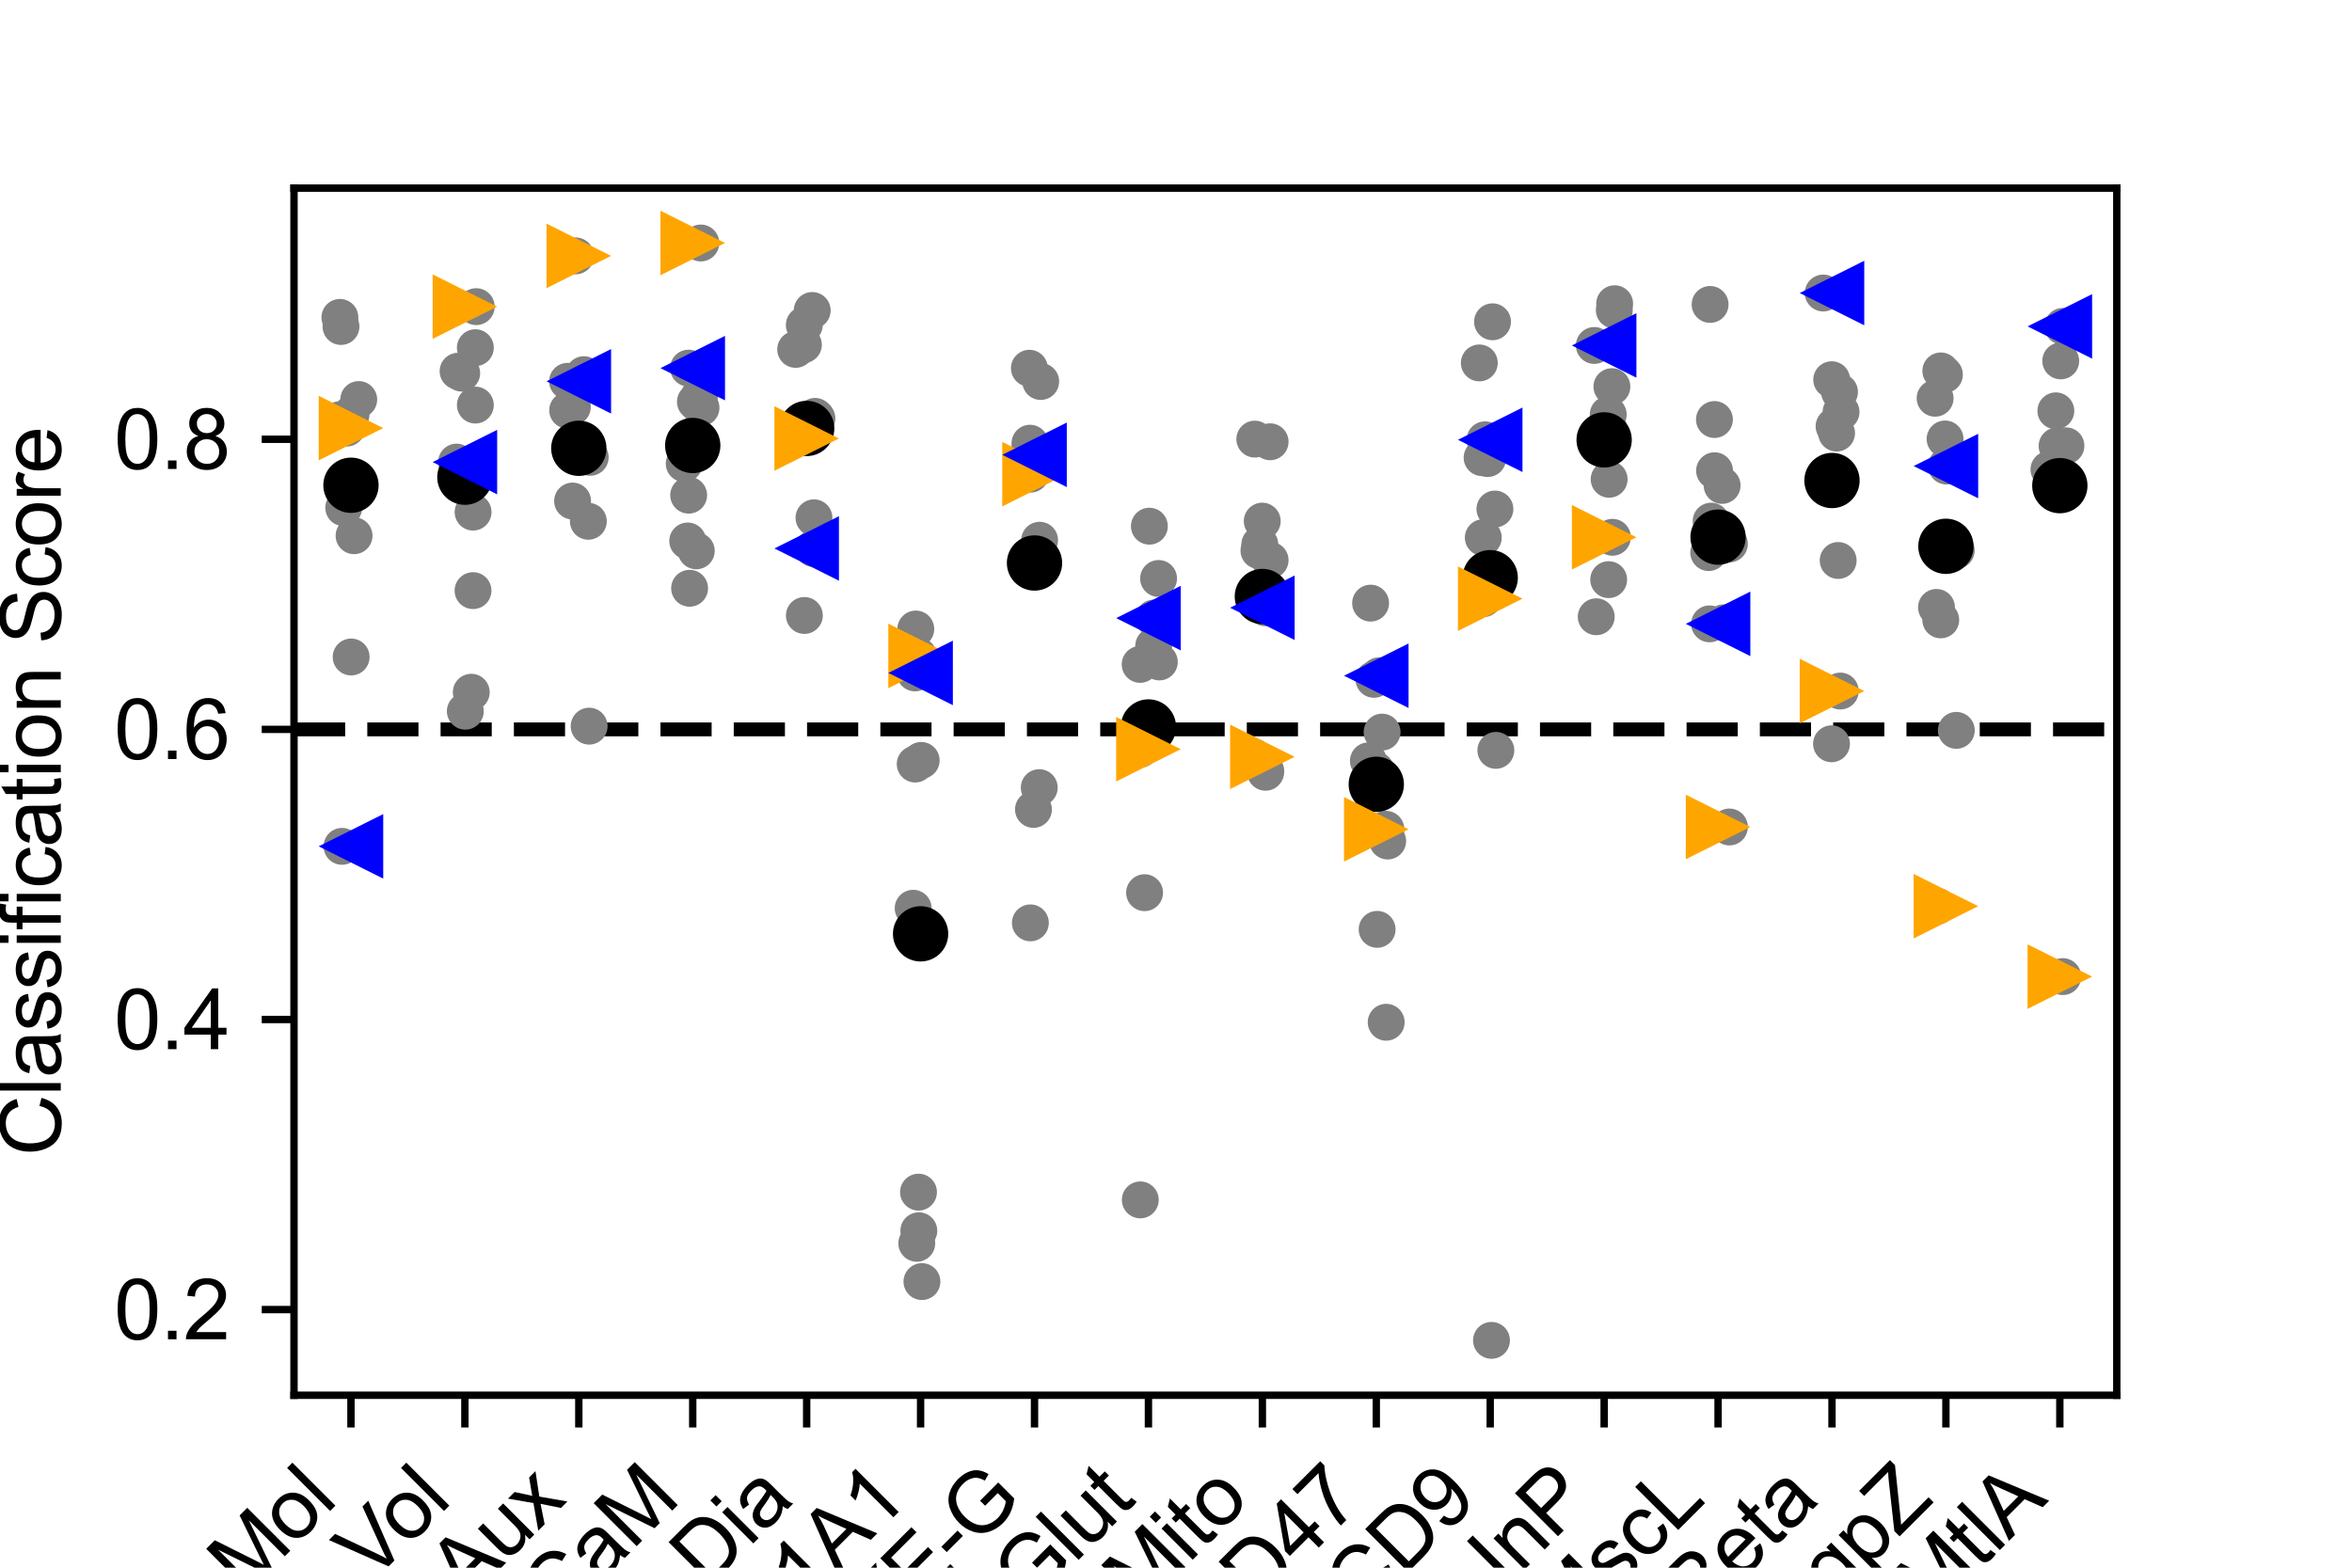 <?xml version="1.0" encoding="utf-8" standalone="no"?>
<!DOCTYPE svg PUBLIC "-//W3C//DTD SVG 1.1//EN"
  "http://www.w3.org/Graphics/SVG/1.1/DTD/svg11.dtd">
<svg xmlns:xlink="http://www.w3.org/1999/xlink" width="255.118pt" height="170.079pt" viewBox="0 0 255.118 170.079" xmlns="http://www.w3.org/2000/svg" version="1.1">
 <defs>
  <style type="text/css">*{stroke-linejoin: round; stroke-linecap: butt}</style>
 </defs>
 <g id="figure_1">
  <g id="patch_1">
   <path d="M 0 170.079 
L 255.118 170.079 
L 255.118 0 
L 0 0 
z
" style="fill: #ffffff"/>
  </g>
  <g id="axes_1">
   <g id="patch_2">
    <path d="M 31.89 151.37 
L 229.606 151.37 
L 229.606 20.409 
L 31.89 20.409 
z
" style="fill: #ffffff"/>
   </g>
   <g id="matplotlib.axis_1">
    <g id="xtick_1">
     <g id="line2d_1">
      <defs>
       <path id="m7701b397b4" d="M 0 0 
L 0 3.5 
" style="stroke: #000000; stroke-width: 0.8"/>
      </defs>
      <g>
       <use xlink:href="#m7701b397b4" x="38.068" y="151.37" style="stroke: #000000; stroke-width: 0.8"/>
      </g>
     </g>
     <g id="text_1">
      <!-- Mol -->
      <g transform="translate(26.55 173.179) rotate(-45) scale(0.09 -0.09)">
       <defs>
        <path id="ArialMT-4d" d="M 475 0 
L 475 4581 
L 1388 4581 
L 2472 1338 
Q 2622 884 2691 659 
Q 2769 909 2934 1394 
L 4031 4581 
L 4847 4581 
L 4847 0 
L 4263 0 
L 4263 3834 
L 2931 0 
L 2384 0 
L 1059 3900 
L 1059 0 
L 475 0 
z
" transform="scale(0.016)"/>
        <path id="ArialMT-6f" d="M 213 1659 
Q 213 2581 725 3025 
Q 1153 3394 1769 3394 
Q 2453 3394 2887 2945 
Q 3322 2497 3322 1706 
Q 3322 1066 3130 698 
Q 2938 331 2570 128 
Q 2203 -75 1769 -75 
Q 1072 -75 642 372 
Q 213 819 213 1659 
z
M 791 1659 
Q 791 1022 1069 705 
Q 1347 388 1769 388 
Q 2188 388 2466 706 
Q 2744 1025 2744 1678 
Q 2744 2294 2464 2611 
Q 2184 2928 1769 2928 
Q 1347 2928 1069 2612 
Q 791 2297 791 1659 
z
" transform="scale(0.016)"/>
        <path id="ArialMT-6c" d="M 409 0 
L 409 4581 
L 972 4581 
L 972 0 
L 409 0 
z
" transform="scale(0.016)"/>
       </defs>
       <use xlink:href="#ArialMT-4d"/>
       <use xlink:href="#ArialMT-6f" x="83.301"/>
       <use xlink:href="#ArialMT-6c" x="138.916"/>
      </g>
     </g>
    </g>
    <g id="xtick_2">
     <g id="line2d_2">
      <g>
       <use xlink:href="#m7701b397b4" x="50.426" y="151.37" style="stroke: #000000; stroke-width: 0.8"/>
      </g>
     </g>
     <g id="text_2">
      <!-- Vol -->
      <g transform="translate(40.313 171.773) rotate(-45) scale(0.09 -0.09)">
       <defs>
        <path id="ArialMT-56" d="M 1803 0 
L 28 4581 
L 684 4581 
L 1875 1253 
Q 2019 853 2116 503 
Q 2222 878 2363 1253 
L 3600 4581 
L 4219 4581 
L 2425 0 
L 1803 0 
z
" transform="scale(0.016)"/>
       </defs>
       <use xlink:href="#ArialMT-56"/>
       <use xlink:href="#ArialMT-6f" x="61.199"/>
       <use xlink:href="#ArialMT-6c" x="116.814"/>
      </g>
     </g>
    </g>
    <g id="xtick_3">
     <g id="line2d_3">
      <g>
       <use xlink:href="#m7701b397b4" x="62.783" y="151.37" style="stroke: #000000; stroke-width: 0.8"/>
      </g>
     </g>
     <g id="text_3">
      <!-- Aux -->
      <g transform="translate(50.552 173.891) rotate(-45) scale(0.09 -0.09)">
       <defs>
        <path id="ArialMT-41" d="M -9 0 
L 1750 4581 
L 2403 4581 
L 4278 0 
L 3588 0 
L 3053 1388 
L 1138 1388 
L 634 0 
L -9 0 
z
M 1313 1881 
L 2866 1881 
L 2388 3150 
Q 2169 3728 2063 4100 
Q 1975 3659 1816 3225 
L 1313 1881 
z
" transform="scale(0.016)"/>
        <path id="ArialMT-75" d="M 2597 0 
L 2597 488 
Q 2209 -75 1544 -75 
Q 1250 -75 995 37 
Q 741 150 617 320 
Q 494 491 444 738 
Q 409 903 409 1263 
L 409 3319 
L 972 3319 
L 972 1478 
Q 972 1038 1006 884 
Q 1059 663 1231 536 
Q 1403 409 1656 409 
Q 1909 409 2131 539 
Q 2353 669 2445 892 
Q 2538 1116 2538 1541 
L 2538 3319 
L 3100 3319 
L 3100 0 
L 2597 0 
z
" transform="scale(0.016)"/>
        <path id="ArialMT-78" d="M 47 0 
L 1259 1725 
L 138 3319 
L 841 3319 
L 1350 2541 
Q 1494 2319 1581 2169 
Q 1719 2375 1834 2534 
L 2394 3319 
L 3066 3319 
L 1919 1756 
L 3153 0 
L 2463 0 
L 1781 1031 
L 1600 1309 
L 728 0 
L 47 0 
z
" transform="scale(0.016)"/>
       </defs>
       <use xlink:href="#ArialMT-41"/>
       <use xlink:href="#ArialMT-75" x="66.699"/>
       <use xlink:href="#ArialMT-78" x="122.314"/>
      </g>
     </g>
    </g>
    <g id="xtick_4">
     <g id="line2d_4">
      <g>
       <use xlink:href="#m7701b397b4" x="75.14" y="151.37" style="stroke: #000000; stroke-width: 0.8"/>
      </g>
     </g>
     <g id="text_4">
      <!-- CaM -->
      <g transform="translate(60.44 176.361) rotate(-45) scale(0.09 -0.09)">
       <defs>
        <path id="ArialMT-43" d="M 3763 1606 
L 4369 1453 
Q 4178 706 3683 314 
Q 3188 -78 2472 -78 
Q 1731 -78 1267 223 
Q 803 525 561 1097 
Q 319 1669 319 2325 
Q 319 3041 592 3573 
Q 866 4106 1370 4382 
Q 1875 4659 2481 4659 
Q 3169 4659 3637 4309 
Q 4106 3959 4291 3325 
L 3694 3184 
Q 3534 3684 3231 3912 
Q 2928 4141 2469 4141 
Q 1941 4141 1586 3887 
Q 1231 3634 1087 3207 
Q 944 2781 944 2328 
Q 944 1744 1114 1308 
Q 1284 872 1643 656 
Q 2003 441 2422 441 
Q 2931 441 3284 734 
Q 3638 1028 3763 1606 
z
" transform="scale(0.016)"/>
        <path id="ArialMT-61" d="M 2588 409 
Q 2275 144 1986 34 
Q 1697 -75 1366 -75 
Q 819 -75 525 192 
Q 231 459 231 875 
Q 231 1119 342 1320 
Q 453 1522 633 1644 
Q 813 1766 1038 1828 
Q 1203 1872 1538 1913 
Q 2219 1994 2541 2106 
Q 2544 2222 2544 2253 
Q 2544 2597 2384 2738 
Q 2169 2928 1744 2928 
Q 1347 2928 1158 2789 
Q 969 2650 878 2297 
L 328 2372 
Q 403 2725 575 2942 
Q 747 3159 1072 3276 
Q 1397 3394 1825 3394 
Q 2250 3394 2515 3294 
Q 2781 3194 2906 3042 
Q 3031 2891 3081 2659 
Q 3109 2516 3109 2141 
L 3109 1391 
Q 3109 606 3145 398 
Q 3181 191 3288 0 
L 2700 0 
Q 2613 175 2588 409 
z
M 2541 1666 
Q 2234 1541 1622 1453 
Q 1275 1403 1131 1340 
Q 988 1278 909 1158 
Q 831 1038 831 891 
Q 831 666 1001 516 
Q 1172 366 1500 366 
Q 1825 366 2078 508 
Q 2331 650 2450 897 
Q 2541 1088 2541 1459 
L 2541 1666 
z
" transform="scale(0.016)"/>
       </defs>
       <use xlink:href="#ArialMT-43"/>
       <use xlink:href="#ArialMT-61" x="72.217"/>
       <use xlink:href="#ArialMT-4d" x="127.832"/>
      </g>
     </g>
    </g>
    <g id="xtick_5">
     <g id="line2d_5">
      <g>
       <use xlink:href="#m7701b397b4" x="87.498" y="151.37" style="stroke: #000000; stroke-width: 0.8"/>
      </g>
     </g>
     <g id="text_5">
      <!-- Dia -->
      <g transform="translate(76.684 172.474) rotate(-45) scale(0.09 -0.09)">
       <defs>
        <path id="ArialMT-44" d="M 494 0 
L 494 4581 
L 2072 4581 
Q 2606 4581 2888 4516 
Q 3281 4425 3559 4188 
Q 3922 3881 4101 3404 
Q 4281 2928 4281 2316 
Q 4281 1794 4159 1391 
Q 4038 988 3847 723 
Q 3656 459 3429 307 
Q 3203 156 2883 78 
Q 2563 0 2147 0 
L 494 0 
z
M 1100 541 
L 2078 541 
Q 2531 541 2789 625 
Q 3047 709 3200 863 
Q 3416 1078 3536 1442 
Q 3656 1806 3656 2325 
Q 3656 3044 3420 3430 
Q 3184 3816 2847 3947 
Q 2603 4041 2063 4041 
L 1100 4041 
L 1100 541 
z
" transform="scale(0.016)"/>
        <path id="ArialMT-69" d="M 425 3934 
L 425 4581 
L 988 4581 
L 988 3934 
L 425 3934 
z
M 425 0 
L 425 3319 
L 988 3319 
L 988 0 
L 425 0 
z
" transform="scale(0.016)"/>
       </defs>
       <use xlink:href="#ArialMT-44"/>
       <use xlink:href="#ArialMT-69" x="72.217"/>
       <use xlink:href="#ArialMT-61" x="94.434"/>
      </g>
     </g>
    </g>
    <g id="xtick_6">
     <g id="line2d_6">
      <g>
       <use xlink:href="#m7701b397b4" x="99.855" y="151.37" style="stroke: #000000; stroke-width: 0.8"/>
      </g>
     </g>
     <g id="text_6">
      <!-- OR1A1 -->
      <g transform="translate(77.721 183.794) rotate(-45) scale(0.09 -0.09)">
       <defs>
        <path id="ArialMT-4f" d="M 309 2231 
Q 309 3372 921 4017 
Q 1534 4663 2503 4663 
Q 3138 4663 3647 4359 
Q 4156 4056 4423 3514 
Q 4691 2972 4691 2284 
Q 4691 1588 4409 1038 
Q 4128 488 3612 205 
Q 3097 -78 2500 -78 
Q 1853 -78 1343 234 
Q 834 547 571 1087 
Q 309 1628 309 2231 
z
M 934 2222 
Q 934 1394 1379 917 
Q 1825 441 2497 441 
Q 3181 441 3623 922 
Q 4066 1403 4066 2288 
Q 4066 2847 3877 3264 
Q 3688 3681 3323 3911 
Q 2959 4141 2506 4141 
Q 1863 4141 1398 3698 
Q 934 3256 934 2222 
z
" transform="scale(0.016)"/>
        <path id="ArialMT-52" d="M 503 0 
L 503 4581 
L 2534 4581 
Q 3147 4581 3465 4457 
Q 3784 4334 3975 4021 
Q 4166 3709 4166 3331 
Q 4166 2844 3850 2509 
Q 3534 2175 2875 2084 
Q 3116 1969 3241 1856 
Q 3506 1613 3744 1247 
L 4541 0 
L 3778 0 
L 3172 953 
Q 2906 1366 2734 1584 
Q 2563 1803 2427 1890 
Q 2291 1978 2150 2013 
Q 2047 2034 1813 2034 
L 1109 2034 
L 1109 0 
L 503 0 
z
M 1109 2559 
L 2413 2559 
Q 2828 2559 3062 2645 
Q 3297 2731 3419 2920 
Q 3541 3109 3541 3331 
Q 3541 3656 3305 3865 
Q 3069 4075 2559 4075 
L 1109 4075 
L 1109 2559 
z
" transform="scale(0.016)"/>
        <path id="ArialMT-31" d="M 2384 0 
L 1822 0 
L 1822 3584 
Q 1619 3391 1289 3197 
Q 959 3003 697 2906 
L 697 3450 
Q 1169 3672 1522 3987 
Q 1875 4303 2022 4600 
L 2384 4600 
L 2384 0 
z
" transform="scale(0.016)"/>
       </defs>
       <use xlink:href="#ArialMT-4f"/>
       <use xlink:href="#ArialMT-52" x="77.783"/>
       <use xlink:href="#ArialMT-31" x="150"/>
       <use xlink:href="#ArialMT-41" x="205.615"/>
       <use xlink:href="#ArialMT-31" x="272.314"/>
      </g>
     </g>
    </g>
    <g id="xtick_7">
     <g id="line2d_7">
      <g>
       <use xlink:href="#m7701b397b4" x="112.212" y="151.37" style="stroke: #000000; stroke-width: 0.8"/>
      </g>
     </g>
     <g id="text_7">
      <!-- SecYE-G -->
      <g transform="translate(84.422 189.45) rotate(-45) scale(0.09 -0.09)">
       <defs>
        <path id="ArialMT-53" d="M 288 1472 
L 859 1522 
Q 900 1178 1048 958 
Q 1197 738 1509 602 
Q 1822 466 2213 466 
Q 2559 466 2825 569 
Q 3091 672 3220 851 
Q 3350 1031 3350 1244 
Q 3350 1459 3225 1620 
Q 3100 1781 2813 1891 
Q 2628 1963 1997 2114 
Q 1366 2266 1113 2400 
Q 784 2572 623 2826 
Q 463 3081 463 3397 
Q 463 3744 659 4045 
Q 856 4347 1234 4503 
Q 1613 4659 2075 4659 
Q 2584 4659 2973 4495 
Q 3363 4331 3572 4012 
Q 3781 3694 3797 3291 
L 3216 3247 
Q 3169 3681 2898 3903 
Q 2628 4125 2100 4125 
Q 1550 4125 1298 3923 
Q 1047 3722 1047 3438 
Q 1047 3191 1225 3031 
Q 1400 2872 2139 2705 
Q 2878 2538 3153 2413 
Q 3553 2228 3743 1945 
Q 3934 1663 3934 1294 
Q 3934 928 3725 604 
Q 3516 281 3123 101 
Q 2731 -78 2241 -78 
Q 1619 -78 1198 103 
Q 778 284 539 648 
Q 300 1013 288 1472 
z
" transform="scale(0.016)"/>
        <path id="ArialMT-65" d="M 2694 1069 
L 3275 997 
Q 3138 488 2766 206 
Q 2394 -75 1816 -75 
Q 1088 -75 661 373 
Q 234 822 234 1631 
Q 234 2469 665 2931 
Q 1097 3394 1784 3394 
Q 2450 3394 2872 2941 
Q 3294 2488 3294 1666 
Q 3294 1616 3291 1516 
L 816 1516 
Q 847 969 1125 678 
Q 1403 388 1819 388 
Q 2128 388 2347 550 
Q 2566 713 2694 1069 
z
M 847 1978 
L 2700 1978 
Q 2663 2397 2488 2606 
Q 2219 2931 1791 2931 
Q 1403 2931 1139 2672 
Q 875 2413 847 1978 
z
" transform="scale(0.016)"/>
        <path id="ArialMT-63" d="M 2588 1216 
L 3141 1144 
Q 3050 572 2676 248 
Q 2303 -75 1759 -75 
Q 1078 -75 664 370 
Q 250 816 250 1647 
Q 250 2184 428 2587 
Q 606 2991 970 3192 
Q 1334 3394 1763 3394 
Q 2303 3394 2647 3120 
Q 2991 2847 3088 2344 
L 2541 2259 
Q 2463 2594 2264 2762 
Q 2066 2931 1784 2931 
Q 1359 2931 1093 2626 
Q 828 2322 828 1663 
Q 828 994 1084 691 
Q 1341 388 1753 388 
Q 2084 388 2306 591 
Q 2528 794 2588 1216 
z
" transform="scale(0.016)"/>
        <path id="ArialMT-59" d="M 1784 0 
L 1784 1941 
L 19 4581 
L 756 4581 
L 1659 3200 
Q 1909 2813 2125 2425 
Q 2331 2784 2625 3234 
L 3513 4581 
L 4219 4581 
L 2391 1941 
L 2391 0 
L 1784 0 
z
" transform="scale(0.016)"/>
        <path id="ArialMT-45" d="M 506 0 
L 506 4581 
L 3819 4581 
L 3819 4041 
L 1113 4041 
L 1113 2638 
L 3647 2638 
L 3647 2100 
L 1113 2100 
L 1113 541 
L 3925 541 
L 3925 0 
L 506 0 
z
" transform="scale(0.016)"/>
        <path id="ArialMT-2d" d="M 203 1375 
L 203 1941 
L 1931 1941 
L 1931 1375 
L 203 1375 
z
" transform="scale(0.016)"/>
        <path id="ArialMT-47" d="M 2638 1797 
L 2638 2334 
L 4578 2338 
L 4578 638 
Q 4131 281 3656 101 
Q 3181 -78 2681 -78 
Q 2006 -78 1454 211 
Q 903 500 622 1047 
Q 341 1594 341 2269 
Q 341 2938 620 3517 
Q 900 4097 1425 4378 
Q 1950 4659 2634 4659 
Q 3131 4659 3532 4498 
Q 3934 4338 4162 4050 
Q 4391 3763 4509 3300 
L 3963 3150 
Q 3859 3500 3706 3700 
Q 3553 3900 3268 4020 
Q 2984 4141 2638 4141 
Q 2222 4141 1919 4014 
Q 1616 3888 1430 3681 
Q 1244 3475 1141 3228 
Q 966 2803 966 2306 
Q 966 1694 1177 1281 
Q 1388 869 1791 669 
Q 2194 469 2647 469 
Q 3041 469 3416 620 
Q 3791 772 3984 944 
L 3984 1797 
L 2638 1797 
z
" transform="scale(0.016)"/>
       </defs>
       <use xlink:href="#ArialMT-53"/>
       <use xlink:href="#ArialMT-65" x="66.699"/>
       <use xlink:href="#ArialMT-63" x="122.314"/>
       <use xlink:href="#ArialMT-59" x="172.314"/>
       <use xlink:href="#ArialMT-45" x="239.014"/>
       <use xlink:href="#ArialMT-2d" x="305.713"/>
       <use xlink:href="#ArialMT-47" x="339.014"/>
      </g>
     </g>
    </g>
    <g id="xtick_8">
     <g id="line2d_8">
      <g>
       <use xlink:href="#m7701b397b4" x="124.569" y="151.37" style="stroke: #000000; stroke-width: 0.8"/>
      </g>
     </g>
     <g id="text_8">
      <!-- Glut -->
      <g transform="translate(111.634 174.596) rotate(-45) scale(0.09 -0.09)">
       <defs>
        <path id="ArialMT-74" d="M 1650 503 
L 1731 6 
Q 1494 -44 1306 -44 
Q 1000 -44 831 53 
Q 663 150 594 308 
Q 525 466 525 972 
L 525 2881 
L 113 2881 
L 113 3319 
L 525 3319 
L 525 4141 
L 1084 4478 
L 1084 3319 
L 1650 3319 
L 1650 2881 
L 1084 2881 
L 1084 941 
Q 1084 700 1114 631 
Q 1144 563 1211 522 
Q 1278 481 1403 481 
Q 1497 481 1650 503 
z
" transform="scale(0.016)"/>
       </defs>
       <use xlink:href="#ArialMT-47"/>
       <use xlink:href="#ArialMT-6c" x="77.783"/>
       <use xlink:href="#ArialMT-75" x="100"/>
       <use xlink:href="#ArialMT-74" x="155.615"/>
      </g>
     </g>
    </g>
    <g id="xtick_9">
     <g id="line2d_9">
      <g>
       <use xlink:href="#m7701b397b4" x="136.927" y="151.37" style="stroke: #000000; stroke-width: 0.8"/>
      </g>
     </g>
     <g id="text_9">
      <!-- Mito -->
      <g transform="translate(123.64 174.947) rotate(-45) scale(0.09 -0.09)">
       <use xlink:href="#ArialMT-4d"/>
       <use xlink:href="#ArialMT-69" x="83.301"/>
       <use xlink:href="#ArialMT-74" x="105.518"/>
       <use xlink:href="#ArialMT-6f" x="133.301"/>
      </g>
     </g>
    </g>
    <g id="xtick_10">
     <g id="line2d_10">
      <g>
       <use xlink:href="#m7701b397b4" x="149.284" y="151.37" style="stroke: #000000; stroke-width: 0.8"/>
      </g>
     </g>
     <g id="text_10">
      <!-- CD47 -->
      <g transform="translate(131.749 179.195) rotate(-45) scale(0.09 -0.09)">
       <defs>
        <path id="ArialMT-34" d="M 2069 0 
L 2069 1097 
L 81 1097 
L 81 1613 
L 2172 4581 
L 2631 4581 
L 2631 1613 
L 3250 1613 
L 3250 1097 
L 2631 1097 
L 2631 0 
L 2069 0 
z
M 2069 1613 
L 2069 3678 
L 634 1613 
L 2069 1613 
z
" transform="scale(0.016)"/>
        <path id="ArialMT-37" d="M 303 3981 
L 303 4522 
L 3269 4522 
L 3269 4084 
Q 2831 3619 2401 2847 
Q 1972 2075 1738 1259 
Q 1569 684 1522 0 
L 944 0 
Q 953 541 1156 1306 
Q 1359 2072 1739 2783 
Q 2119 3494 2547 3981 
L 303 3981 
z
" transform="scale(0.016)"/>
       </defs>
       <use xlink:href="#ArialMT-43"/>
       <use xlink:href="#ArialMT-44" x="72.217"/>
       <use xlink:href="#ArialMT-34" x="144.434"/>
       <use xlink:href="#ArialMT-37" x="200.049"/>
      </g>
     </g>
    </g>
    <g id="xtick_11">
     <g id="line2d_11">
      <g>
       <use xlink:href="#m7701b397b4" x="161.641" y="151.37" style="stroke: #000000; stroke-width: 0.8"/>
      </g>
     </g>
     <g id="text_11">
      <!-- CD9 -->
      <g transform="translate(147.645 175.656) rotate(-45) scale(0.09 -0.09)">
       <defs>
        <path id="ArialMT-39" d="M 350 1059 
L 891 1109 
Q 959 728 1153 556 
Q 1347 384 1650 384 
Q 1909 384 2104 503 
Q 2300 622 2425 820 
Q 2550 1019 2634 1356 
Q 2719 1694 2719 2044 
Q 2719 2081 2716 2156 
Q 2547 1888 2255 1720 
Q 1963 1553 1622 1553 
Q 1053 1553 659 1965 
Q 266 2378 266 3053 
Q 266 3750 677 4175 
Q 1088 4600 1706 4600 
Q 2153 4600 2523 4359 
Q 2894 4119 3086 3673 
Q 3278 3228 3278 2384 
Q 3278 1506 3087 986 
Q 2897 466 2520 194 
Q 2144 -78 1638 -78 
Q 1100 -78 759 220 
Q 419 519 350 1059 
z
M 2653 3081 
Q 2653 3566 2395 3850 
Q 2138 4134 1775 4134 
Q 1400 4134 1122 3828 
Q 844 3522 844 3034 
Q 844 2597 1108 2323 
Q 1372 2050 1759 2050 
Q 2150 2050 2401 2323 
Q 2653 2597 2653 3081 
z
" transform="scale(0.016)"/>
       </defs>
       <use xlink:href="#ArialMT-43"/>
       <use xlink:href="#ArialMT-44" x="72.217"/>
       <use xlink:href="#ArialMT-39" x="144.434"/>
      </g>
     </g>
    </g>
    <g id="xtick_12">
     <g id="line2d_12">
      <g>
       <use xlink:href="#m7701b397b4" x="173.999" y="151.37" style="stroke: #000000; stroke-width: 0.8"/>
      </g>
     </g>
     <g id="text_12">
      <!-- InP -->
      <g transform="translate(163.182 172.477) rotate(-45) scale(0.09 -0.09)">
       <defs>
        <path id="ArialMT-49" d="M 597 0 
L 597 4581 
L 1203 4581 
L 1203 0 
L 597 0 
z
" transform="scale(0.016)"/>
        <path id="ArialMT-6e" d="M 422 0 
L 422 3319 
L 928 3319 
L 928 2847 
Q 1294 3394 1984 3394 
Q 2284 3394 2536 3286 
Q 2788 3178 2913 3003 
Q 3038 2828 3088 2588 
Q 3119 2431 3119 2041 
L 3119 0 
L 2556 0 
L 2556 2019 
Q 2556 2363 2490 2533 
Q 2425 2703 2258 2804 
Q 2091 2906 1866 2906 
Q 1506 2906 1245 2678 
Q 984 2450 984 1813 
L 984 0 
L 422 0 
z
" transform="scale(0.016)"/>
        <path id="ArialMT-50" d="M 494 0 
L 494 4581 
L 2222 4581 
Q 2678 4581 2919 4538 
Q 3256 4481 3484 4323 
Q 3713 4166 3852 3881 
Q 3991 3597 3991 3256 
Q 3991 2672 3619 2267 
Q 3247 1863 2275 1863 
L 1100 1863 
L 1100 0 
L 494 0 
z
M 1100 2403 
L 2284 2403 
Q 2872 2403 3119 2622 
Q 3366 2841 3366 3238 
Q 3366 3525 3220 3729 
Q 3075 3934 2838 4000 
Q 2684 4041 2272 4041 
L 1100 4041 
L 1100 2403 
z
" transform="scale(0.016)"/>
       </defs>
       <use xlink:href="#ArialMT-49"/>
       <use xlink:href="#ArialMT-6e" x="27.783"/>
       <use xlink:href="#ArialMT-50" x="83.398"/>
      </g>
     </g>
    </g>
    <g id="xtick_13">
     <g id="line2d_13">
      <g>
       <use xlink:href="#m7701b397b4" x="186.356" y="151.37" style="stroke: #000000; stroke-width: 0.8"/>
      </g>
     </g>
     <g id="text_13">
      <!-- MscL -->
      <g transform="translate(169.887 178.129) rotate(-45) scale(0.09 -0.09)">
       <defs>
        <path id="ArialMT-73" d="M 197 991 
L 753 1078 
Q 800 744 1014 566 
Q 1228 388 1613 388 
Q 2000 388 2187 545 
Q 2375 703 2375 916 
Q 2375 1106 2209 1216 
Q 2094 1291 1634 1406 
Q 1016 1563 777 1677 
Q 538 1791 414 1992 
Q 291 2194 291 2438 
Q 291 2659 392 2848 
Q 494 3038 669 3163 
Q 800 3259 1026 3326 
Q 1253 3394 1513 3394 
Q 1903 3394 2198 3281 
Q 2494 3169 2634 2976 
Q 2775 2784 2828 2463 
L 2278 2388 
Q 2241 2644 2061 2787 
Q 1881 2931 1553 2931 
Q 1166 2931 1000 2803 
Q 834 2675 834 2503 
Q 834 2394 903 2306 
Q 972 2216 1119 2156 
Q 1203 2125 1616 2013 
Q 2213 1853 2448 1751 
Q 2684 1650 2818 1456 
Q 2953 1263 2953 975 
Q 2953 694 2789 445 
Q 2625 197 2315 61 
Q 2006 -75 1616 -75 
Q 969 -75 630 194 
Q 291 463 197 991 
z
" transform="scale(0.016)"/>
        <path id="ArialMT-4c" d="M 469 0 
L 469 4581 
L 1075 4581 
L 1075 541 
L 3331 541 
L 3331 0 
L 469 0 
z
" transform="scale(0.016)"/>
       </defs>
       <use xlink:href="#ArialMT-4d"/>
       <use xlink:href="#ArialMT-73" x="83.301"/>
       <use xlink:href="#ArialMT-63" x="133.301"/>
       <use xlink:href="#ArialMT-4c" x="183.301"/>
      </g>
     </g>
    </g>
    <g id="xtick_14">
     <g id="line2d_14">
      <g>
       <use xlink:href="#m7701b397b4" x="198.713" y="151.37" style="stroke: #000000; stroke-width: 0.8"/>
      </g>
     </g>
     <g id="text_14">
      <!-- Beta -->
      <g transform="translate(184.357 176.016) rotate(-45) scale(0.09 -0.09)">
       <defs>
        <path id="ArialMT-42" d="M 469 0 
L 469 4581 
L 2188 4581 
Q 2713 4581 3030 4442 
Q 3347 4303 3526 4014 
Q 3706 3725 3706 3409 
Q 3706 3116 3547 2856 
Q 3388 2597 3066 2438 
Q 3481 2316 3704 2022 
Q 3928 1728 3928 1328 
Q 3928 1006 3792 729 
Q 3656 453 3456 303 
Q 3256 153 2954 76 
Q 2653 0 2216 0 
L 469 0 
z
M 1075 2656 
L 2066 2656 
Q 2469 2656 2644 2709 
Q 2875 2778 2992 2937 
Q 3109 3097 3109 3338 
Q 3109 3566 3000 3739 
Q 2891 3913 2687 3977 
Q 2484 4041 1991 4041 
L 1075 4041 
L 1075 2656 
z
M 1075 541 
L 2216 541 
Q 2509 541 2628 563 
Q 2838 600 2978 687 
Q 3119 775 3209 942 
Q 3300 1109 3300 1328 
Q 3300 1584 3169 1773 
Q 3038 1963 2805 2039 
Q 2572 2116 2134 2116 
L 1075 2116 
L 1075 541 
z
" transform="scale(0.016)"/>
       </defs>
       <use xlink:href="#ArialMT-42"/>
       <use xlink:href="#ArialMT-65" x="66.699"/>
       <use xlink:href="#ArialMT-74" x="122.314"/>
       <use xlink:href="#ArialMT-61" x="150.098"/>
      </g>
     </g>
    </g>
    <g id="xtick_15">
     <g id="line2d_15">
      <g>
       <use xlink:href="#m7701b397b4" x="211.07" y="151.37" style="stroke: #000000; stroke-width: 0.8"/>
      </g>
     </g>
     <g id="text_15">
      <!-- AqpZ -->
      <g transform="translate(194.596 178.135) rotate(-45) scale(0.09 -0.09)">
       <defs>
        <path id="ArialMT-71" d="M 2538 -1272 
L 2538 353 
Q 2406 169 2170 47 
Q 1934 -75 1669 -75 
Q 1078 -75 651 397 
Q 225 869 225 1691 
Q 225 2191 398 2587 
Q 572 2984 901 3189 
Q 1231 3394 1625 3394 
Q 2241 3394 2594 2875 
L 2594 3319 
L 3100 3319 
L 3100 -1272 
L 2538 -1272 
z
M 803 1669 
Q 803 1028 1072 708 
Q 1341 388 1716 388 
Q 2075 388 2334 692 
Q 2594 997 2594 1619 
Q 2594 2281 2320 2615 
Q 2047 2950 1678 2950 
Q 1313 2950 1058 2639 
Q 803 2328 803 1669 
z
" transform="scale(0.016)"/>
        <path id="ArialMT-70" d="M 422 -1272 
L 422 3319 
L 934 3319 
L 934 2888 
Q 1116 3141 1344 3267 
Q 1572 3394 1897 3394 
Q 2322 3394 2647 3175 
Q 2972 2956 3137 2557 
Q 3303 2159 3303 1684 
Q 3303 1175 3120 767 
Q 2938 359 2589 142 
Q 2241 -75 1856 -75 
Q 1575 -75 1351 44 
Q 1128 163 984 344 
L 984 -1272 
L 422 -1272 
z
M 931 1641 
Q 931 1000 1190 694 
Q 1450 388 1819 388 
Q 2194 388 2461 705 
Q 2728 1022 2728 1688 
Q 2728 2322 2467 2637 
Q 2206 2953 1844 2953 
Q 1484 2953 1207 2617 
Q 931 2281 931 1641 
z
" transform="scale(0.016)"/>
        <path id="ArialMT-5a" d="M 128 0 
L 128 563 
L 2475 3497 
Q 2725 3809 2950 4041 
L 394 4041 
L 394 4581 
L 3675 4581 
L 3675 4041 
L 1103 863 
L 825 541 
L 3750 541 
L 3750 0 
L 128 0 
z
" transform="scale(0.016)"/>
       </defs>
       <use xlink:href="#ArialMT-41"/>
       <use xlink:href="#ArialMT-71" x="66.699"/>
       <use xlink:href="#ArialMT-70" x="122.314"/>
       <use xlink:href="#ArialMT-5a" x="177.93"/>
      </g>
     </g>
    </g>
    <g id="xtick_16">
     <g id="line2d_16">
      <g>
       <use xlink:href="#m7701b397b4" x="223.428" y="151.37" style="stroke: #000000; stroke-width: 0.8"/>
      </g>
     </g>
     <g id="text_16">
      <!-- MtlA -->
      <g transform="translate(209.435 175.653) rotate(-45) scale(0.09 -0.09)">
       <use xlink:href="#ArialMT-4d"/>
       <use xlink:href="#ArialMT-74" x="83.301"/>
       <use xlink:href="#ArialMT-6c" x="111.084"/>
       <use xlink:href="#ArialMT-41" x="133.301"/>
      </g>
     </g>
    </g>
   </g>
   <g id="matplotlib.axis_2">
    <g id="ytick_1">
     <g id="line2d_17">
      <defs>
       <path id="mdc795d31b0" d="M 0 0 
L -3.5 0 
" style="stroke: #000000; stroke-width: 0.8"/>
      </defs>
      <g>
       <use xlink:href="#mdc795d31b0" x="31.89" y="142.077" style="stroke: #000000; stroke-width: 0.8"/>
      </g>
     </g>
     <g id="text_17">
      <!-- 0.2 -->
      <g transform="translate(12.38 145.298) scale(0.09 -0.09)">
       <defs>
        <path id="ArialMT-30" d="M 266 2259 
Q 266 3072 433 3567 
Q 600 4063 929 4331 
Q 1259 4600 1759 4600 
Q 2128 4600 2406 4451 
Q 2684 4303 2865 4023 
Q 3047 3744 3150 3342 
Q 3253 2941 3253 2259 
Q 3253 1453 3087 958 
Q 2922 463 2592 192 
Q 2263 -78 1759 -78 
Q 1097 -78 719 397 
Q 266 969 266 2259 
z
M 844 2259 
Q 844 1131 1108 757 
Q 1372 384 1759 384 
Q 2147 384 2411 759 
Q 2675 1134 2675 2259 
Q 2675 3391 2411 3762 
Q 2147 4134 1753 4134 
Q 1366 4134 1134 3806 
Q 844 3388 844 2259 
z
" transform="scale(0.016)"/>
        <path id="ArialMT-2e" d="M 581 0 
L 581 641 
L 1222 641 
L 1222 0 
L 581 0 
z
" transform="scale(0.016)"/>
        <path id="ArialMT-32" d="M 3222 541 
L 3222 0 
L 194 0 
Q 188 203 259 391 
Q 375 700 629 1000 
Q 884 1300 1366 1694 
Q 2113 2306 2375 2664 
Q 2638 3022 2638 3341 
Q 2638 3675 2398 3904 
Q 2159 4134 1775 4134 
Q 1369 4134 1125 3890 
Q 881 3647 878 3216 
L 300 3275 
Q 359 3922 746 4261 
Q 1134 4600 1788 4600 
Q 2447 4600 2831 4234 
Q 3216 3869 3216 3328 
Q 3216 3053 3103 2787 
Q 2991 2522 2730 2228 
Q 2469 1934 1863 1422 
Q 1356 997 1212 845 
Q 1069 694 975 541 
L 3222 541 
z
" transform="scale(0.016)"/>
       </defs>
       <use xlink:href="#ArialMT-30"/>
       <use xlink:href="#ArialMT-2e" x="55.615"/>
       <use xlink:href="#ArialMT-32" x="83.398"/>
      </g>
     </g>
    </g>
    <g id="ytick_2">
     <g id="line2d_18">
      <g>
       <use xlink:href="#mdc795d31b0" x="31.89" y="110.604" style="stroke: #000000; stroke-width: 0.8"/>
      </g>
     </g>
     <g id="text_18">
      <!-- 0.4 -->
      <g transform="translate(12.38 113.825) scale(0.09 -0.09)">
       <use xlink:href="#ArialMT-30"/>
       <use xlink:href="#ArialMT-2e" x="55.615"/>
       <use xlink:href="#ArialMT-34" x="83.398"/>
      </g>
     </g>
    </g>
    <g id="ytick_3">
     <g id="line2d_19">
      <g>
       <use xlink:href="#mdc795d31b0" x="31.89" y="79.13" style="stroke: #000000; stroke-width: 0.8"/>
      </g>
     </g>
     <g id="text_19">
      <!-- 0.6 -->
      <g transform="translate(12.38 82.351) scale(0.09 -0.09)">
       <defs>
        <path id="ArialMT-36" d="M 3184 3459 
L 2625 3416 
Q 2550 3747 2413 3897 
Q 2184 4138 1850 4138 
Q 1581 4138 1378 3988 
Q 1113 3794 959 3422 
Q 806 3050 800 2363 
Q 1003 2672 1297 2822 
Q 1591 2972 1913 2972 
Q 2475 2972 2870 2558 
Q 3266 2144 3266 1488 
Q 3266 1056 3080 686 
Q 2894 316 2569 119 
Q 2244 -78 1831 -78 
Q 1128 -78 684 439 
Q 241 956 241 2144 
Q 241 3472 731 4075 
Q 1159 4600 1884 4600 
Q 2425 4600 2770 4297 
Q 3116 3994 3184 3459 
z
M 888 1484 
Q 888 1194 1011 928 
Q 1134 663 1356 523 
Q 1578 384 1822 384 
Q 2178 384 2434 671 
Q 2691 959 2691 1453 
Q 2691 1928 2437 2201 
Q 2184 2475 1800 2475 
Q 1419 2475 1153 2201 
Q 888 1928 888 1484 
z
" transform="scale(0.016)"/>
       </defs>
       <use xlink:href="#ArialMT-30"/>
       <use xlink:href="#ArialMT-2e" x="55.615"/>
       <use xlink:href="#ArialMT-36" x="83.398"/>
      </g>
     </g>
    </g>
    <g id="ytick_4">
     <g id="line2d_20">
      <g>
       <use xlink:href="#mdc795d31b0" x="31.89" y="47.657" style="stroke: #000000; stroke-width: 0.8"/>
      </g>
     </g>
     <g id="text_20">
      <!-- 0.8 -->
      <g transform="translate(12.38 50.878) scale(0.09 -0.09)">
       <defs>
        <path id="ArialMT-38" d="M 1131 2484 
Q 781 2613 612 2850 
Q 444 3088 444 3419 
Q 444 3919 803 4259 
Q 1163 4600 1759 4600 
Q 2359 4600 2725 4251 
Q 3091 3903 3091 3403 
Q 3091 3084 2923 2848 
Q 2756 2613 2416 2484 
Q 2838 2347 3058 2040 
Q 3278 1734 3278 1309 
Q 3278 722 2862 322 
Q 2447 -78 1769 -78 
Q 1091 -78 675 323 
Q 259 725 259 1325 
Q 259 1772 486 2073 
Q 713 2375 1131 2484 
z
M 1019 3438 
Q 1019 3113 1228 2906 
Q 1438 2700 1772 2700 
Q 2097 2700 2305 2904 
Q 2513 3109 2513 3406 
Q 2513 3716 2298 3927 
Q 2084 4138 1766 4138 
Q 1444 4138 1231 3931 
Q 1019 3725 1019 3438 
z
M 838 1322 
Q 838 1081 952 856 
Q 1066 631 1291 507 
Q 1516 384 1775 384 
Q 2178 384 2440 643 
Q 2703 903 2703 1303 
Q 2703 1709 2433 1975 
Q 2163 2241 1756 2241 
Q 1359 2241 1098 1978 
Q 838 1716 838 1322 
z
" transform="scale(0.016)"/>
       </defs>
       <use xlink:href="#ArialMT-30"/>
       <use xlink:href="#ArialMT-2e" x="55.615"/>
       <use xlink:href="#ArialMT-38" x="83.398"/>
      </g>
     </g>
    </g>
    <g id="text_21">
     <!-- Classification Score -->
     <g transform="translate(6.591 125.404) rotate(-90) scale(0.09 -0.09)">
      <defs>
       <path id="ArialMT-66" d="M 556 0 
L 556 2881 
L 59 2881 
L 59 3319 
L 556 3319 
L 556 3672 
Q 556 4006 616 4169 
Q 697 4388 901 4523 
Q 1106 4659 1475 4659 
Q 1713 4659 2000 4603 
L 1916 4113 
Q 1741 4144 1584 4144 
Q 1328 4144 1222 4034 
Q 1116 3925 1116 3625 
L 1116 3319 
L 1763 3319 
L 1763 2881 
L 1116 2881 
L 1116 0 
L 556 0 
z
" transform="scale(0.016)"/>
       <path id="ArialMT-20" transform="scale(0.016)"/>
       <path id="ArialMT-72" d="M 416 0 
L 416 3319 
L 922 3319 
L 922 2816 
Q 1116 3169 1280 3281 
Q 1444 3394 1641 3394 
Q 1925 3394 2219 3213 
L 2025 2691 
Q 1819 2813 1613 2813 
Q 1428 2813 1281 2702 
Q 1134 2591 1072 2394 
Q 978 2094 978 1738 
L 978 0 
L 416 0 
z
" transform="scale(0.016)"/>
      </defs>
      <use xlink:href="#ArialMT-43"/>
      <use xlink:href="#ArialMT-6c" x="72.217"/>
      <use xlink:href="#ArialMT-61" x="94.434"/>
      <use xlink:href="#ArialMT-73" x="150.049"/>
      <use xlink:href="#ArialMT-73" x="200.049"/>
      <use xlink:href="#ArialMT-69" x="250.049"/>
      <use xlink:href="#ArialMT-66" x="272.266"/>
      <use xlink:href="#ArialMT-69" x="300.049"/>
      <use xlink:href="#ArialMT-63" x="322.266"/>
      <use xlink:href="#ArialMT-61" x="372.266"/>
      <use xlink:href="#ArialMT-74" x="427.881"/>
      <use xlink:href="#ArialMT-69" x="455.664"/>
      <use xlink:href="#ArialMT-6f" x="477.881"/>
      <use xlink:href="#ArialMT-6e" x="533.496"/>
      <use xlink:href="#ArialMT-20" x="589.111"/>
      <use xlink:href="#ArialMT-53" x="616.895"/>
      <use xlink:href="#ArialMT-63" x="683.594"/>
      <use xlink:href="#ArialMT-6f" x="733.594"/>
      <use xlink:href="#ArialMT-72" x="789.209"/>
      <use xlink:href="#ArialMT-65" x="822.51"/>
     </g>
    </g>
   </g>
   <g id="line2d_21">
    <path d="M 31.89 79.13 
L 229.606 79.13 
" clip-path="url(#p63e55dea49)" style="fill: none; stroke-dasharray: 5.55,2.4; stroke-dashoffset: 0; stroke: #000000; stroke-width: 1.5"/>
   </g>
   <g id="patch_3">
    <path d="M 31.89 151.37 
L 31.89 20.409 
" style="fill: none; stroke: #000000; stroke-width: 0.8; stroke-linejoin: miter; stroke-linecap: square"/>
   </g>
   <g id="patch_4">
    <path d="M 229.606 151.37 
L 229.606 20.409 
" style="fill: none; stroke: #000000; stroke-width: 0.8; stroke-linejoin: miter; stroke-linecap: square"/>
   </g>
   <g id="patch_5">
    <path d="M 31.89 151.37 
L 229.606 151.37 
" style="fill: none; stroke: #000000; stroke-width: 0.8; stroke-linejoin: miter; stroke-linecap: square"/>
   </g>
   <g id="patch_6">
    <path d="M 31.89 20.409 
L 229.606 20.409 
" style="fill: none; stroke: #000000; stroke-width: 0.8; stroke-linejoin: miter; stroke-linecap: square"/>
   </g>
   <g id="PathCollection_1">
    <defs>
     <path id="me40feb4b51" d="M 0 2 
C 0.53 2 1.039 1.789 1.414 1.414 
C 1.789 1.039 2 0.53 2 0 
C 2 -0.53 1.789 -1.039 1.414 -1.414 
C 1.039 -1.789 0.53 -2 0 -2 
C -0.53 -2 -1.039 -1.789 -1.414 -1.414 
C -1.789 -1.039 -2 -0.53 -2 0 
C -2 0.53 -1.789 1.039 -1.414 1.414 
C -1.039 1.789 -0.53 2 0 2 
z
"/>
    </defs>
    <g clip-path="url(#p63e55dea49)">
     <use xlink:href="#me40feb4b51" x="38.079" y="44.948" style="fill: #808080"/>
     <use xlink:href="#me40feb4b51" x="36.845" y="45.54" style="fill: #808080"/>
     <use xlink:href="#me40feb4b51" x="36.987" y="35.422" style="fill: #808080"/>
     <use xlink:href="#me40feb4b51" x="36.869" y="34.433" style="fill: #808080"/>
     <use xlink:href="#me40feb4b51" x="38.911" y="43.345" style="fill: #808080"/>
     <use xlink:href="#me40feb4b51" x="37.604" y="46.444" style="fill: #808080"/>
     <use xlink:href="#me40feb4b51" x="38.405" y="58.122" style="fill: #808080"/>
     <use xlink:href="#me40feb4b51" x="37.285" y="55.086" style="fill: #808080"/>
     <use xlink:href="#me40feb4b51" x="38.088" y="71.277" style="fill: #808080"/>
     <use xlink:href="#me40feb4b51" x="37.099" y="91.821" style="fill: #808080"/>
    </g>
   </g>
   <g id="PathCollection_2">
    <g clip-path="url(#p63e55dea49)">
     <use xlink:href="#me40feb4b51" x="51.315" y="55.559" style="fill: #808080"/>
     <use xlink:href="#me40feb4b51" x="51.561" y="43.946" style="fill: #808080"/>
     <use xlink:href="#me40feb4b51" x="51.56" y="37.721" style="fill: #808080"/>
     <use xlink:href="#me40feb4b51" x="49.687" y="40.273" style="fill: #808080"/>
     <use xlink:href="#me40feb4b51" x="51.118" y="75.101" style="fill: #808080"/>
     <use xlink:href="#me40feb4b51" x="51.655" y="33.267" style="fill: #808080"/>
     <use xlink:href="#me40feb4b51" x="50.081" y="40.481" style="fill: #808080"/>
     <use xlink:href="#me40feb4b51" x="51.309" y="64.077" style="fill: #808080"/>
     <use xlink:href="#me40feb4b51" x="50.472" y="77.158" style="fill: #808080"/>
     <use xlink:href="#me40feb4b51" x="49.526" y="50.132" style="fill: #808080"/>
    </g>
   </g>
   <g id="PathCollection_3">
    <g clip-path="url(#p63e55dea49)">
     <use xlink:href="#me40feb4b51" x="62.108" y="54.357" style="fill: #808080"/>
     <use xlink:href="#me40feb4b51" x="63.904" y="78.781" style="fill: #808080"/>
     <use xlink:href="#me40feb4b51" x="63.816" y="56.553" style="fill: #808080"/>
     <use xlink:href="#me40feb4b51" x="62.083" y="44.149" style="fill: #808080"/>
     <use xlink:href="#me40feb4b51" x="63.589" y="48.61" style="fill: #808080"/>
     <use xlink:href="#me40feb4b51" x="62.431" y="27.761" style="fill: #808080"/>
     <use xlink:href="#me40feb4b51" x="64.019" y="49.617" style="fill: #808080"/>
     <use xlink:href="#me40feb4b51" x="61.575" y="44.51" style="fill: #808080"/>
     <use xlink:href="#me40feb4b51" x="63.334" y="40.646" style="fill: #808080"/>
     <use xlink:href="#me40feb4b51" x="61.564" y="41.369" style="fill: #808080"/>
    </g>
   </g>
   <g id="PathCollection_4">
    <g clip-path="url(#p63e55dea49)">
     <use xlink:href="#me40feb4b51" x="75.879" y="42.907" style="fill: #808080"/>
     <use xlink:href="#me40feb4b51" x="74.595" y="58.69" style="fill: #808080"/>
     <use xlink:href="#me40feb4b51" x="75.526" y="59.761" style="fill: #808080"/>
     <use xlink:href="#me40feb4b51" x="74.217" y="50.299" style="fill: #808080"/>
     <use xlink:href="#me40feb4b51" x="74.8" y="63.821" style="fill: #808080"/>
     <use xlink:href="#me40feb4b51" x="76.017" y="26.362" style="fill: #808080"/>
     <use xlink:href="#me40feb4b51" x="76.037" y="44.238" style="fill: #808080"/>
     <use xlink:href="#me40feb4b51" x="75.43" y="43.59" style="fill: #808080"/>
     <use xlink:href="#me40feb4b51" x="74.699" y="53.721" style="fill: #808080"/>
     <use xlink:href="#me40feb4b51" x="74.687" y="39.937" style="fill: #808080"/>
    </g>
   </g>
   <g id="PathCollection_5">
    <g clip-path="url(#p63e55dea49)">
     <use xlink:href="#me40feb4b51" x="87.145" y="37.403" style="fill: #808080"/>
     <use xlink:href="#me40feb4b51" x="88.291" y="56.176" style="fill: #808080"/>
     <use xlink:href="#me40feb4b51" x="88.611" y="45.385" style="fill: #808080"/>
     <use xlink:href="#me40feb4b51" x="86.306" y="37.906" style="fill: #808080"/>
     <use xlink:href="#me40feb4b51" x="88.409" y="45.172" style="fill: #808080"/>
     <use xlink:href="#me40feb4b51" x="86.314" y="47.571" style="fill: #808080"/>
     <use xlink:href="#me40feb4b51" x="87.24" y="35.258" style="fill: #808080"/>
     <use xlink:href="#me40feb4b51" x="87.249" y="66.774" style="fill: #808080"/>
     <use xlink:href="#me40feb4b51" x="88.1" y="33.684" style="fill: #808080"/>
     <use xlink:href="#me40feb4b51" x="88.211" y="59.502" style="fill: #808080"/>
    </g>
   </g>
   <g id="PathCollection_6">
    <g clip-path="url(#p63e55dea49)">
     <use xlink:href="#me40feb4b51" x="99.334" y="68.24" style="fill: #808080"/>
     <use xlink:href="#me40feb4b51" x="99.663" y="133.525" style="fill: #808080"/>
     <use xlink:href="#me40feb4b51" x="99.629" y="129.336" style="fill: #808080"/>
     <use xlink:href="#me40feb4b51" x="100.002" y="139.04" style="fill: #808080"/>
     <use xlink:href="#me40feb4b51" x="99.442" y="134.887" style="fill: #808080"/>
     <use xlink:href="#me40feb4b51" x="99.62" y="71.16" style="fill: #808080"/>
     <use xlink:href="#me40feb4b51" x="99.271" y="82.893" style="fill: #808080"/>
     <use xlink:href="#me40feb4b51" x="99.92" y="82.497" style="fill: #808080"/>
     <use xlink:href="#me40feb4b51" x="99.05" y="98.535" style="fill: #808080"/>
     <use xlink:href="#me40feb4b51" x="99.247" y="73.004" style="fill: #808080"/>
    </g>
   </g>
   <g id="PathCollection_7">
    <g clip-path="url(#p63e55dea49)">
     <use xlink:href="#me40feb4b51" x="111.722" y="48.083" style="fill: #808080"/>
     <use xlink:href="#me40feb4b51" x="112.885" y="41.389" style="fill: #808080"/>
     <use xlink:href="#me40feb4b51" x="112.726" y="85.45" style="fill: #808080"/>
     <use xlink:href="#me40feb4b51" x="112.098" y="87.816" style="fill: #808080"/>
     <use xlink:href="#me40feb4b51" x="112.766" y="58.61" style="fill: #808080"/>
     <use xlink:href="#me40feb4b51" x="111.782" y="51.441" style="fill: #808080"/>
     <use xlink:href="#me40feb4b51" x="111.764" y="100.122" style="fill: #808080"/>
     <use xlink:href="#me40feb4b51" x="111.724" y="48.597" style="fill: #808080"/>
     <use xlink:href="#me40feb4b51" x="111.655" y="39.95" style="fill: #808080"/>
     <use xlink:href="#me40feb4b51" x="112.131" y="49.344" style="fill: #808080"/>
    </g>
   </g>
   <g id="PathCollection_8">
    <g clip-path="url(#p63e55dea49)">
     <use xlink:href="#me40feb4b51" x="124.671" y="57.085" style="fill: #808080"/>
     <use xlink:href="#me40feb4b51" x="125.67" y="62.76" style="fill: #808080"/>
     <use xlink:href="#me40feb4b51" x="125.14" y="79.497" style="fill: #808080"/>
     <use xlink:href="#me40feb4b51" x="123.671" y="72.079" style="fill: #808080"/>
     <use xlink:href="#me40feb4b51" x="123.686" y="130.177" style="fill: #808080"/>
     <use xlink:href="#me40feb4b51" x="123.679" y="81.283" style="fill: #808080"/>
     <use xlink:href="#me40feb4b51" x="125.138" y="70.07" style="fill: #808080"/>
     <use xlink:href="#me40feb4b51" x="125.752" y="71.816" style="fill: #808080"/>
     <use xlink:href="#me40feb4b51" x="124.15" y="96.847" style="fill: #808080"/>
     <use xlink:href="#me40feb4b51" x="125.145" y="67.059" style="fill: #808080"/>
    </g>
   </g>
   <g id="PathCollection_9">
    <g clip-path="url(#p63e55dea49)">
     <use xlink:href="#me40feb4b51" x="137.292" y="83.635" style="fill: #808080"/>
     <use xlink:href="#me40feb4b51" x="136.649" y="59.063" style="fill: #808080"/>
     <use xlink:href="#me40feb4b51" x="136.556" y="59.737" style="fill: #808080"/>
     <use xlink:href="#me40feb4b51" x="137.767" y="60.778" style="fill: #808080"/>
     <use xlink:href="#me40feb4b51" x="136.108" y="47.639" style="fill: #808080"/>
     <use xlink:href="#me40feb4b51" x="135.979" y="82.108" style="fill: #808080"/>
     <use xlink:href="#me40feb4b51" x="137.272" y="83.785" style="fill: #808080"/>
     <use xlink:href="#me40feb4b51" x="136.913" y="56.536" style="fill: #808080"/>
     <use xlink:href="#me40feb4b51" x="137.768" y="47.928" style="fill: #808080"/>
     <use xlink:href="#me40feb4b51" x="137.24" y="65.933" style="fill: #808080"/>
    </g>
   </g>
   <g id="PathCollection_10">
    <g clip-path="url(#p63e55dea49)">
     <use xlink:href="#me40feb4b51" x="148.667" y="65.434" style="fill: #808080"/>
     <use xlink:href="#me40feb4b51" x="149.914" y="79.425" style="fill: #808080"/>
     <use xlink:href="#me40feb4b51" x="149.376" y="100.826" style="fill: #808080"/>
     <use xlink:href="#me40feb4b51" x="150.519" y="91.243" style="fill: #808080"/>
     <use xlink:href="#me40feb4b51" x="149.032" y="73.703" style="fill: #808080"/>
     <use xlink:href="#me40feb4b51" x="150.325" y="89.969" style="fill: #808080"/>
     <use xlink:href="#me40feb4b51" x="150.358" y="110.905" style="fill: #808080"/>
     <use xlink:href="#me40feb4b51" x="148.427" y="82.546" style="fill: #808080"/>
     <use xlink:href="#me40feb4b51" x="149.228" y="83.552" style="fill: #808080"/>
     <use xlink:href="#me40feb4b51" x="149.599" y="73.31" style="fill: #808080"/>
    </g>
   </g>
   <g id="PathCollection_11">
    <g clip-path="url(#p63e55dea49)">
     <use xlink:href="#me40feb4b51" x="161.781" y="145.417" style="fill: #808080"/>
     <use xlink:href="#me40feb4b51" x="160.89" y="58.326" style="fill: #808080"/>
     <use xlink:href="#me40feb4b51" x="162.152" y="55.223" style="fill: #808080"/>
     <use xlink:href="#me40feb4b51" x="161.364" y="49.75" style="fill: #808080"/>
     <use xlink:href="#me40feb4b51" x="160.46" y="39.374" style="fill: #808080"/>
     <use xlink:href="#me40feb4b51" x="160.91" y="64.951" style="fill: #808080"/>
     <use xlink:href="#me40feb4b51" x="160.761" y="49.653" style="fill: #808080"/>
     <use xlink:href="#me40feb4b51" x="162.254" y="81.408" style="fill: #808080"/>
     <use xlink:href="#me40feb4b51" x="161.892" y="34.911" style="fill: #808080"/>
     <use xlink:href="#me40feb4b51" x="161.081" y="47.713" style="fill: #808080"/>
    </g>
   </g>
   <g id="PathCollection_12">
    <g clip-path="url(#p63e55dea49)">
     <use xlink:href="#me40feb4b51" x="174.442" y="44.969" style="fill: #808080"/>
     <use xlink:href="#me40feb4b51" x="174.542" y="51.997" style="fill: #808080"/>
     <use xlink:href="#me40feb4b51" x="175.138" y="32.951" style="fill: #808080"/>
     <use xlink:href="#me40feb4b51" x="175.102" y="33.644" style="fill: #808080"/>
     <use xlink:href="#me40feb4b51" x="174.408" y="46.151" style="fill: #808080"/>
     <use xlink:href="#me40feb4b51" x="174.896" y="58.29" style="fill: #808080"/>
     <use xlink:href="#me40feb4b51" x="173.141" y="66.913" style="fill: #808080"/>
     <use xlink:href="#me40feb4b51" x="174.491" y="62.886" style="fill: #808080"/>
     <use xlink:href="#me40feb4b51" x="174.84" y="41.947" style="fill: #808080"/>
     <use xlink:href="#me40feb4b51" x="172.934" y="37.479" style="fill: #808080"/>
    </g>
   </g>
   <g id="PathCollection_13">
    <g clip-path="url(#p63e55dea49)">
     <use xlink:href="#me40feb4b51" x="186.795" y="52.664" style="fill: #808080"/>
     <use xlink:href="#me40feb4b51" x="185.344" y="59.952" style="fill: #808080"/>
     <use xlink:href="#me40feb4b51" x="185.606" y="56.537" style="fill: #808080"/>
     <use xlink:href="#me40feb4b51" x="185.964" y="45.514" style="fill: #808080"/>
     <use xlink:href="#me40feb4b51" x="187.585" y="59.013" style="fill: #808080"/>
     <use xlink:href="#me40feb4b51" x="187.586" y="89.719" style="fill: #808080"/>
     <use xlink:href="#me40feb4b51" x="185.976" y="51.069" style="fill: #808080"/>
     <use xlink:href="#me40feb4b51" x="186.97" y="67.566" style="fill: #808080"/>
     <use xlink:href="#me40feb4b51" x="185.492" y="33.029" style="fill: #808080"/>
     <use xlink:href="#me40feb4b51" x="185.436" y="67.682" style="fill: #808080"/>
    </g>
   </g>
   <g id="PathCollection_14">
    <g clip-path="url(#p63e55dea49)">
     <use xlink:href="#me40feb4b51" x="198.938" y="46.245" style="fill: #808080"/>
     <use xlink:href="#me40feb4b51" x="199.212" y="46.985" style="fill: #808080"/>
     <use xlink:href="#me40feb4b51" x="198.682" y="41.195" style="fill: #808080"/>
     <use xlink:href="#me40feb4b51" x="199.531" y="42.526" style="fill: #808080"/>
     <use xlink:href="#me40feb4b51" x="199.384" y="60.806" style="fill: #808080"/>
     <use xlink:href="#me40feb4b51" x="199.612" y="74.972" style="fill: #808080"/>
     <use xlink:href="#me40feb4b51" x="198.578" y="51.4" style="fill: #808080"/>
     <use xlink:href="#me40feb4b51" x="198.662" y="80.695" style="fill: #808080"/>
     <use xlink:href="#me40feb4b51" x="199.696" y="44.695" style="fill: #808080"/>
     <use xlink:href="#me40feb4b51" x="197.761" y="31.79" style="fill: #808080"/>
    </g>
   </g>
   <g id="PathCollection_15">
    <g clip-path="url(#p63e55dea49)">
     <use xlink:href="#me40feb4b51" x="210.048" y="65.898" style="fill: #808080"/>
     <use xlink:href="#me40feb4b51" x="212.199" y="79.237" style="fill: #808080"/>
     <use xlink:href="#me40feb4b51" x="209.899" y="43.206" style="fill: #808080"/>
     <use xlink:href="#me40feb4b51" x="210.909" y="40.64" style="fill: #808080"/>
     <use xlink:href="#me40feb4b51" x="210.98" y="47.623" style="fill: #808080"/>
     <use xlink:href="#me40feb4b51" x="210.126" y="98.314" style="fill: #808080"/>
     <use xlink:href="#me40feb4b51" x="212.187" y="59.72" style="fill: #808080"/>
     <use xlink:href="#me40feb4b51" x="210.518" y="40.24" style="fill: #808080"/>
     <use xlink:href="#me40feb4b51" x="210.51" y="67.25" style="fill: #808080"/>
     <use xlink:href="#me40feb4b51" x="211.134" y="50.562" style="fill: #808080"/>
    </g>
   </g>
   <g id="PathCollection_16">
    <g clip-path="url(#p63e55dea49)">
     <use xlink:href="#me40feb4b51" x="222.976" y="53.445" style="fill: #808080"/>
     <use xlink:href="#me40feb4b51" x="222.914" y="52.305" style="fill: #808080"/>
     <use xlink:href="#me40feb4b51" x="224.089" y="48.361" style="fill: #808080"/>
     <use xlink:href="#me40feb4b51" x="222.245" y="50.931" style="fill: #808080"/>
     <use xlink:href="#me40feb4b51" x="222.995" y="44.572" style="fill: #808080"/>
     <use xlink:href="#me40feb4b51" x="223.747" y="105.952" style="fill: #808080"/>
     <use xlink:href="#me40feb4b51" x="223.308" y="48.37" style="fill: #808080"/>
     <use xlink:href="#me40feb4b51" x="223.129" y="48.38" style="fill: #808080"/>
     <use xlink:href="#me40feb4b51" x="223.526" y="39.154" style="fill: #808080"/>
     <use xlink:href="#me40feb4b51" x="223.753" y="35.41" style="fill: #808080"/>
    </g>
   </g>
   <g id="PathCollection_17">
    <defs>
     <path id="m193dc6840c" d="M 0 3 
C 0.796 3 1.559 2.684 2.121 2.121 
C 2.684 1.559 3 0.796 3 0 
C 3 -0.796 2.684 -1.559 2.121 -2.121 
C 1.559 -2.684 0.796 -3 0 -3 
C -0.796 -3 -1.559 -2.684 -2.121 -2.121 
C -2.684 -1.559 -3 -0.796 -3 0 
C -3 0.796 -2.684 1.559 -2.121 2.121 
C -1.559 2.684 -0.796 3 0 3 
z
"/>
    </defs>
    <g clip-path="url(#p63e55dea49)">
     <use xlink:href="#m193dc6840c" x="38.068" y="52.644"/>
    </g>
   </g>
   <g id="PathCollection_18">
    <g clip-path="url(#p63e55dea49)">
     <use xlink:href="#m193dc6840c" x="50.426" y="51.772"/>
    </g>
   </g>
   <g id="PathCollection_19">
    <g clip-path="url(#p63e55dea49)">
     <use xlink:href="#m193dc6840c" x="62.783" y="48.635"/>
    </g>
   </g>
   <g id="PathCollection_20">
    <g clip-path="url(#p63e55dea49)">
     <use xlink:href="#m193dc6840c" x="75.14" y="48.333"/>
    </g>
   </g>
   <g id="PathCollection_21">
    <g clip-path="url(#p63e55dea49)">
     <use xlink:href="#m193dc6840c" x="87.498" y="46.483"/>
    </g>
   </g>
   <g id="PathCollection_22">
    <g clip-path="url(#p63e55dea49)">
     <use xlink:href="#m193dc6840c" x="99.855" y="101.312"/>
    </g>
   </g>
   <g id="PathCollection_23">
    <g clip-path="url(#p63e55dea49)">
     <use xlink:href="#m193dc6840c" x="112.212" y="61.08"/>
    </g>
   </g>
   <g id="PathCollection_24">
    <g clip-path="url(#p63e55dea49)">
     <use xlink:href="#m193dc6840c" x="124.569" y="78.867"/>
    </g>
   </g>
   <g id="PathCollection_25">
    <g clip-path="url(#p63e55dea49)">
     <use xlink:href="#m193dc6840c" x="136.927" y="64.714"/>
    </g>
   </g>
   <g id="PathCollection_26">
    <g clip-path="url(#p63e55dea49)">
     <use xlink:href="#m193dc6840c" x="149.284" y="85.091"/>
    </g>
   </g>
   <g id="PathCollection_27">
    <g clip-path="url(#p63e55dea49)">
     <use xlink:href="#m193dc6840c" x="161.641" y="62.673"/>
    </g>
   </g>
   <g id="PathCollection_28">
    <g clip-path="url(#p63e55dea49)">
     <use xlink:href="#m193dc6840c" x="173.999" y="47.723"/>
    </g>
   </g>
   <g id="PathCollection_29">
    <g clip-path="url(#p63e55dea49)">
     <use xlink:href="#m193dc6840c" x="186.356" y="58.275"/>
    </g>
   </g>
   <g id="PathCollection_30">
    <g clip-path="url(#p63e55dea49)">
     <use xlink:href="#m193dc6840c" x="198.713" y="52.131"/>
    </g>
   </g>
   <g id="PathCollection_31">
    <g clip-path="url(#p63e55dea49)">
     <use xlink:href="#m193dc6840c" x="211.07" y="59.269"/>
    </g>
   </g>
   <g id="PathCollection_32">
    <g clip-path="url(#p63e55dea49)">
     <use xlink:href="#m193dc6840c" x="223.428" y="52.688"/>
    </g>
   </g>
   <g id="PathCollection_33">
    <defs>
     <path id="mc9dd04f5dd" d="M 3.5 0 
L -3.5 -3.5 
L -3.5 3.5 
z
"/>
    </defs>
    <g clip-path="url(#p63e55dea49)">
     <use xlink:href="#mc9dd04f5dd" x="38.068" y="46.444" style="fill: #ffa500"/>
    </g>
   </g>
   <g id="PathCollection_34">
    <g clip-path="url(#p63e55dea49)">
     <use xlink:href="#mc9dd04f5dd" x="50.426" y="33.267" style="fill: #ffa500"/>
    </g>
   </g>
   <g id="PathCollection_35">
    <g clip-path="url(#p63e55dea49)">
     <use xlink:href="#mc9dd04f5dd" x="62.783" y="27.761" style="fill: #ffa500"/>
    </g>
   </g>
   <g id="PathCollection_36">
    <g clip-path="url(#p63e55dea49)">
     <use xlink:href="#mc9dd04f5dd" x="75.14" y="26.362" style="fill: #ffa500"/>
    </g>
   </g>
   <g id="PathCollection_37">
    <g clip-path="url(#p63e55dea49)">
     <use xlink:href="#mc9dd04f5dd" x="87.498" y="47.571" style="fill: #ffa500"/>
    </g>
   </g>
   <g id="PathCollection_38">
    <g clip-path="url(#p63e55dea49)">
     <use xlink:href="#mc9dd04f5dd" x="99.855" y="71.16" style="fill: #ffa500"/>
    </g>
   </g>
   <g id="PathCollection_39">
    <g clip-path="url(#p63e55dea49)">
     <use xlink:href="#mc9dd04f5dd" x="112.212" y="51.441" style="fill: #ffa500"/>
    </g>
   </g>
   <g id="PathCollection_40">
    <g clip-path="url(#p63e55dea49)">
     <use xlink:href="#mc9dd04f5dd" x="124.569" y="81.283" style="fill: #ffa500"/>
    </g>
   </g>
   <g id="PathCollection_41">
    <g clip-path="url(#p63e55dea49)">
     <use xlink:href="#mc9dd04f5dd" x="136.927" y="82.108" style="fill: #ffa500"/>
    </g>
   </g>
   <g id="PathCollection_42">
    <g clip-path="url(#p63e55dea49)">
     <use xlink:href="#mc9dd04f5dd" x="149.284" y="89.969" style="fill: #ffa500"/>
    </g>
   </g>
   <g id="PathCollection_43">
    <g clip-path="url(#p63e55dea49)">
     <use xlink:href="#mc9dd04f5dd" x="161.641" y="64.951" style="fill: #ffa500"/>
    </g>
   </g>
   <g id="PathCollection_44">
    <g clip-path="url(#p63e55dea49)">
     <use xlink:href="#mc9dd04f5dd" x="173.999" y="58.29" style="fill: #ffa500"/>
    </g>
   </g>
   <g id="PathCollection_45">
    <g clip-path="url(#p63e55dea49)">
     <use xlink:href="#mc9dd04f5dd" x="186.356" y="89.719" style="fill: #ffa500"/>
    </g>
   </g>
   <g id="PathCollection_46">
    <g clip-path="url(#p63e55dea49)">
     <use xlink:href="#mc9dd04f5dd" x="198.713" y="74.972" style="fill: #ffa500"/>
    </g>
   </g>
   <g id="PathCollection_47">
    <g clip-path="url(#p63e55dea49)">
     <use xlink:href="#mc9dd04f5dd" x="211.07" y="98.314" style="fill: #ffa500"/>
    </g>
   </g>
   <g id="PathCollection_48">
    <g clip-path="url(#p63e55dea49)">
     <use xlink:href="#mc9dd04f5dd" x="223.428" y="105.952" style="fill: #ffa500"/>
    </g>
   </g>
   <g id="PathCollection_49">
    <defs>
     <path id="m3988e4fb85" d="M -3.5 -0 
L 3.5 3.5 
L 3.5 -3.5 
z
"/>
    </defs>
    <g clip-path="url(#p63e55dea49)">
     <use xlink:href="#m3988e4fb85" x="38.068" y="91.821" style="fill: #0000ff"/>
    </g>
   </g>
   <g id="PathCollection_50">
    <g clip-path="url(#p63e55dea49)">
     <use xlink:href="#m3988e4fb85" x="50.426" y="50.132" style="fill: #0000ff"/>
    </g>
   </g>
   <g id="PathCollection_51">
    <g clip-path="url(#p63e55dea49)">
     <use xlink:href="#m3988e4fb85" x="62.783" y="41.369" style="fill: #0000ff"/>
    </g>
   </g>
   <g id="PathCollection_52">
    <g clip-path="url(#p63e55dea49)">
     <use xlink:href="#m3988e4fb85" x="75.14" y="39.937" style="fill: #0000ff"/>
    </g>
   </g>
   <g id="PathCollection_53">
    <g clip-path="url(#p63e55dea49)">
     <use xlink:href="#m3988e4fb85" x="87.498" y="59.502" style="fill: #0000ff"/>
    </g>
   </g>
   <g id="PathCollection_54">
    <g clip-path="url(#p63e55dea49)">
     <use xlink:href="#m3988e4fb85" x="99.855" y="73.004" style="fill: #0000ff"/>
    </g>
   </g>
   <g id="PathCollection_55">
    <g clip-path="url(#p63e55dea49)">
     <use xlink:href="#m3988e4fb85" x="112.212" y="49.344" style="fill: #0000ff"/>
    </g>
   </g>
   <g id="PathCollection_56">
    <g clip-path="url(#p63e55dea49)">
     <use xlink:href="#m3988e4fb85" x="124.569" y="67.059" style="fill: #0000ff"/>
    </g>
   </g>
   <g id="PathCollection_57">
    <g clip-path="url(#p63e55dea49)">
     <use xlink:href="#m3988e4fb85" x="136.927" y="65.933" style="fill: #0000ff"/>
    </g>
   </g>
   <g id="PathCollection_58">
    <g clip-path="url(#p63e55dea49)">
     <use xlink:href="#m3988e4fb85" x="149.284" y="73.31" style="fill: #0000ff"/>
    </g>
   </g>
   <g id="PathCollection_59">
    <g clip-path="url(#p63e55dea49)">
     <use xlink:href="#m3988e4fb85" x="161.641" y="47.713" style="fill: #0000ff"/>
    </g>
   </g>
   <g id="PathCollection_60">
    <g clip-path="url(#p63e55dea49)">
     <use xlink:href="#m3988e4fb85" x="173.999" y="37.479" style="fill: #0000ff"/>
    </g>
   </g>
   <g id="PathCollection_61">
    <g clip-path="url(#p63e55dea49)">
     <use xlink:href="#m3988e4fb85" x="186.356" y="67.682" style="fill: #0000ff"/>
    </g>
   </g>
   <g id="PathCollection_62">
    <g clip-path="url(#p63e55dea49)">
     <use xlink:href="#m3988e4fb85" x="198.713" y="31.79" style="fill: #0000ff"/>
    </g>
   </g>
   <g id="PathCollection_63">
    <g clip-path="url(#p63e55dea49)">
     <use xlink:href="#m3988e4fb85" x="211.07" y="50.562" style="fill: #0000ff"/>
    </g>
   </g>
   <g id="PathCollection_64">
    <g clip-path="url(#p63e55dea49)">
     <use xlink:href="#m3988e4fb85" x="223.428" y="35.41" style="fill: #0000ff"/>
    </g>
   </g>
  </g>
 </g>
 <defs>
  <clipPath id="p63e55dea49">
   <rect x="31.89" y="20.409" width="197.717" height="130.961"/>
  </clipPath>
 </defs>
</svg>
